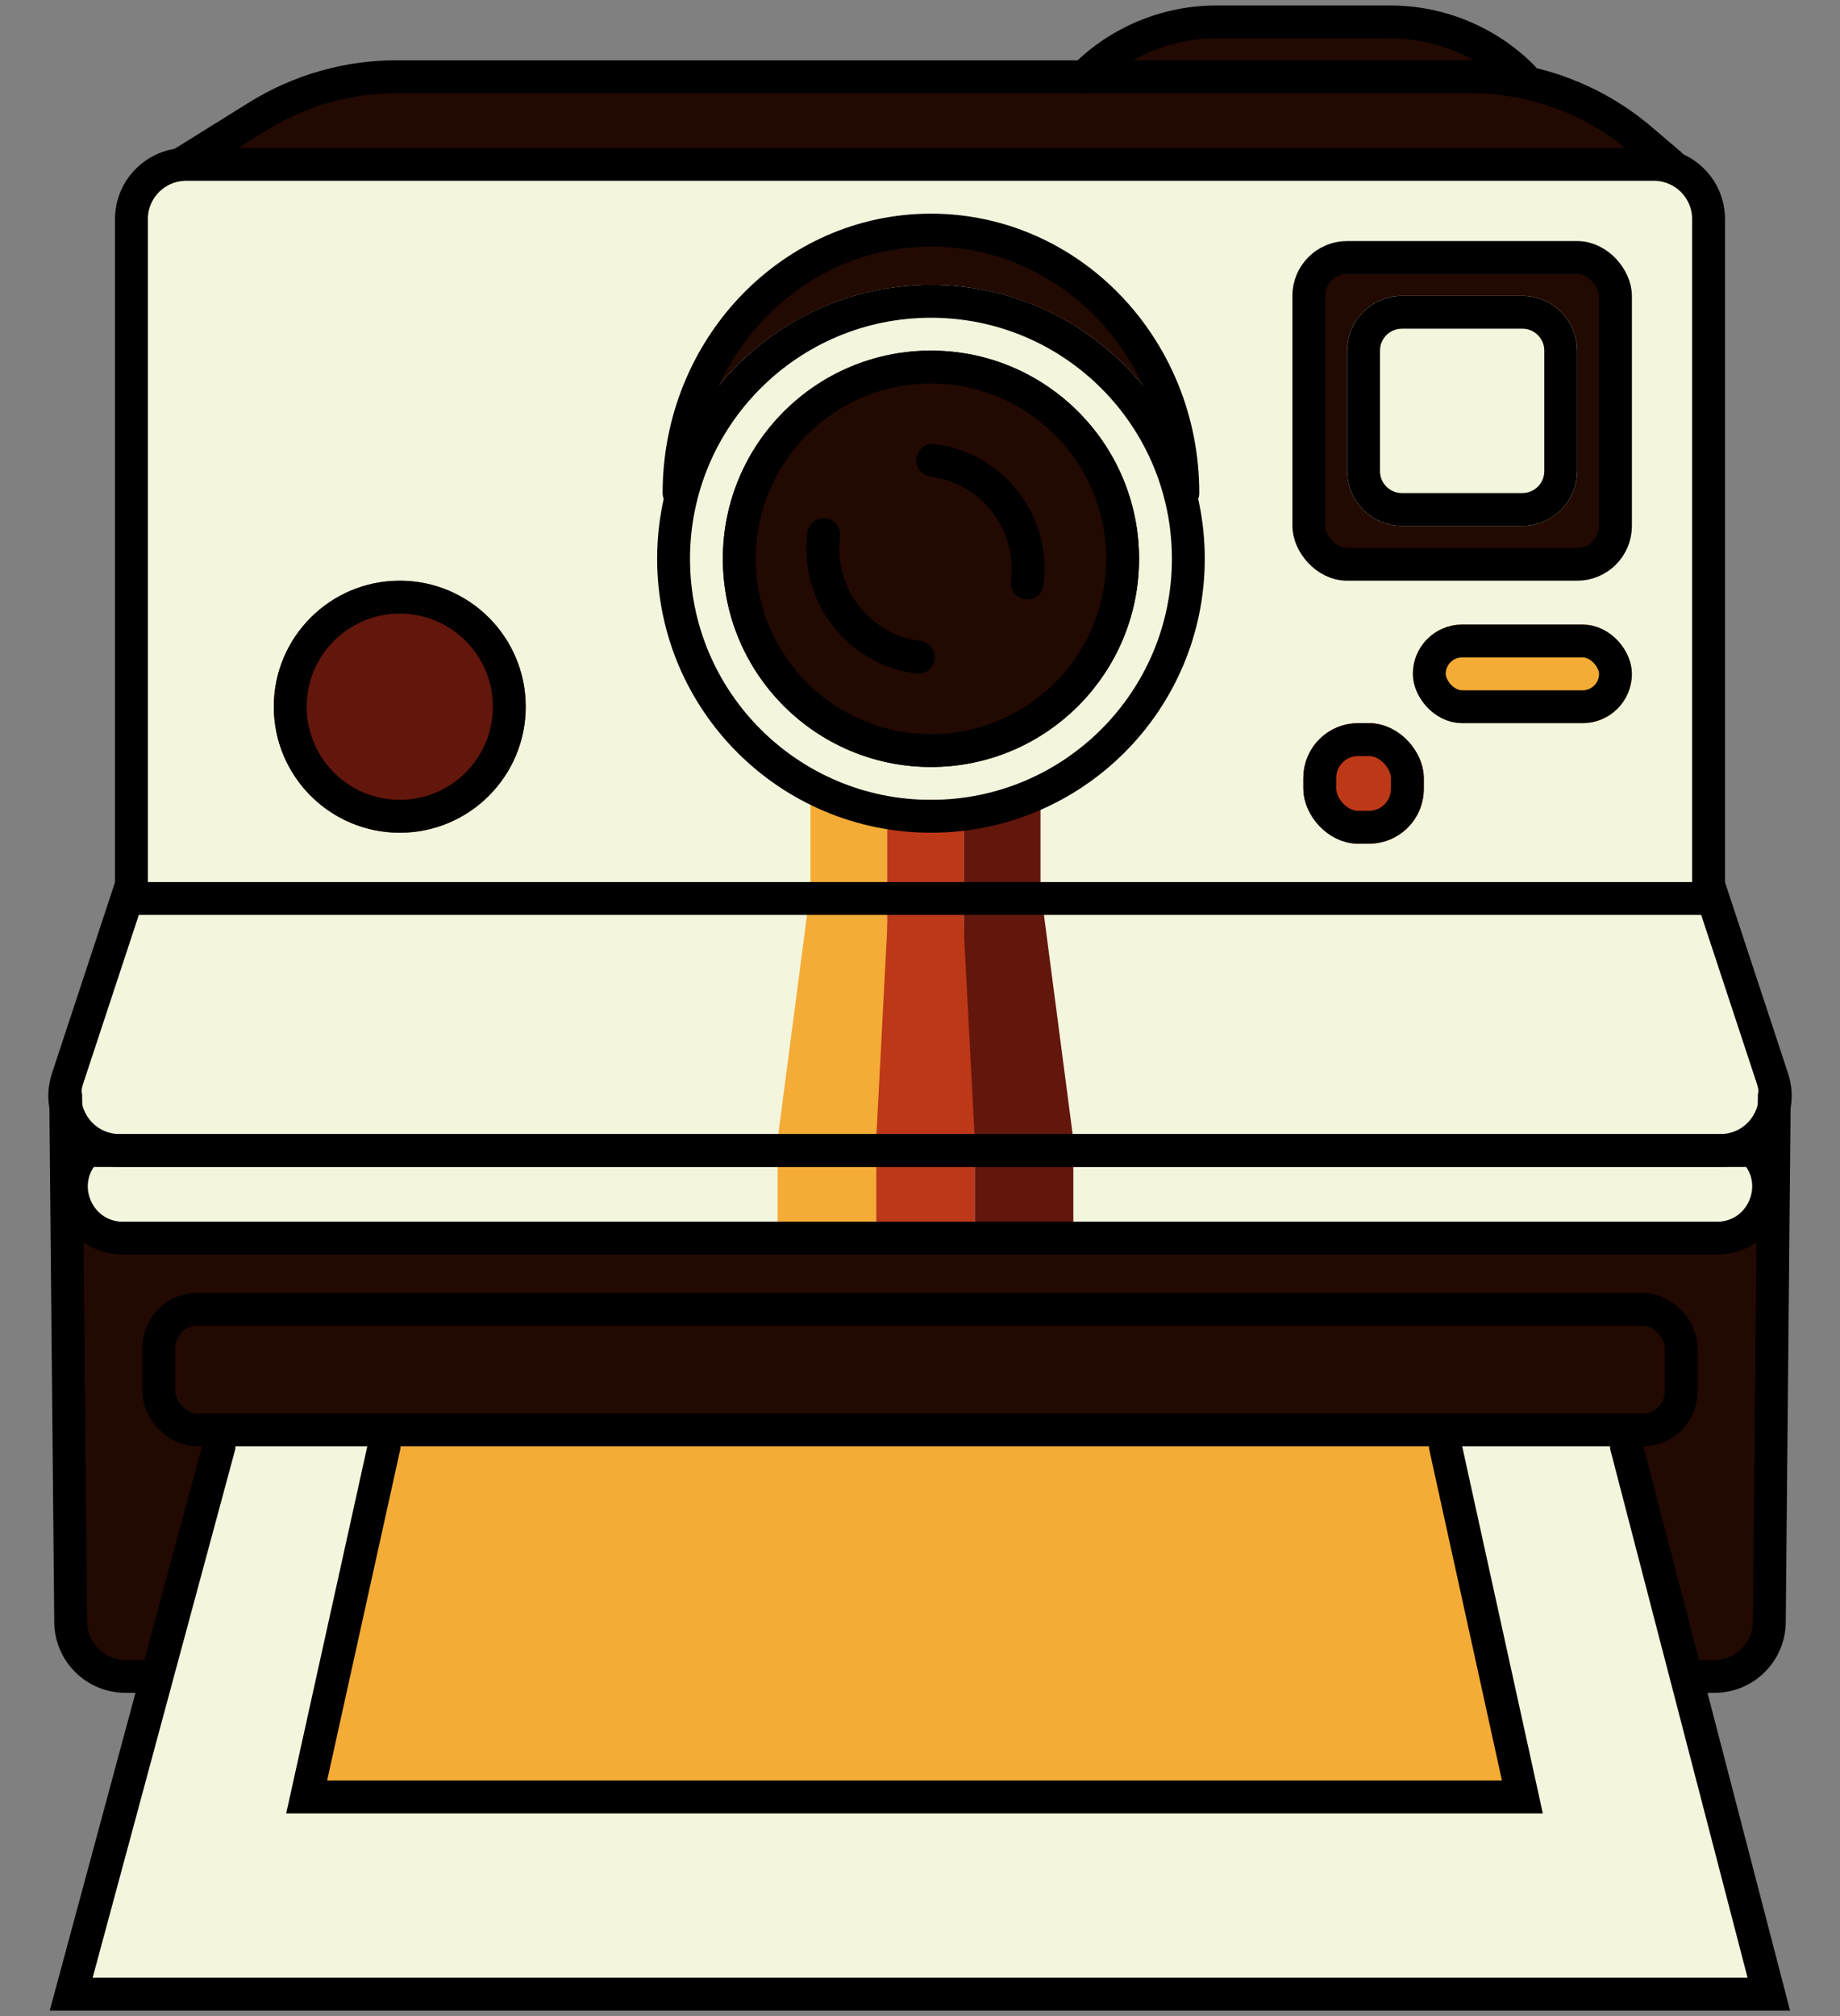 <svg width="168" height="184" viewBox="0 0 168 184" fill="none" xmlns="http://www.w3.org/2000/svg">
<rect x="0" y="0" width="168" height="184" fill="#808080" stroke="none"/>
<path d="M161 152H7L6 99L12 82V18L18.5 14.5H150.5L156 16.225V81L161 93V152Z" fill="#F3F5DD"/>
<path d="M6.5 150.5V112H162V149L157.5 153.5H11.5L6.5 150.5Z" fill="#220902"/>
<path d="M148.5 131H20L6 182H162L148.5 131Z" fill="#F3F5DD"/>
<rect x="119" y="66" width="11" height="11" rx="5" fill="#BD3817"/>
<circle cx="36.5" cy="64.5" r="11.5" fill="#63160C"/>
<path d="M138 7L152.5 15H16.5L32 7H99.5L106.5 2H130L138 7Z" fill="#220902"/>
<ellipse cx="85" cy="48" rx="24" ry="27" fill="#220902"/>
<circle cx="85" cy="51" r="25" fill="#F3F5DD"/>
<circle cx="85" cy="51" r="19" fill="#220902"/>
<rect x="119" y="23" width="29" height="29" rx="5" fill="#220902"/>
<path d="M128 28.5H139C140.933 28.5 142.5 30.067 142.5 32V43C142.5 44.933 140.933 46.5 139 46.5H128C126.067 46.5 124.5 44.933 124.5 43V32C124.5 30.067 126.067 28.5 128 28.5Z" stroke="black" stroke-width="3"/>
<path d="M123 32C123 29.239 125.239 27 128 27H139C141.761 27 144 29.239 144 32V43C144 45.761 141.761 48 139 48H128C125.239 48 123 45.761 123 43V32Z" fill="#F3F5DD"/>
<path d="M28 164L35 131H132L139.5 164H28Z" fill="#F4AC36"/>
<path d="M71 104L73.75 83H76V104H71Z" fill="#F4AC36"/>
<path d="M98 104L95.25 83H93V104H98Z" fill="#63160C"/>
<rect x="74" y="106" width="33" height="7" transform="rotate(-90 74 106)" fill="#F4AC36"/>
<rect x="81" y="106" width="33" height="7" transform="rotate(-90 81 106)" fill="#BD3817"/>
<rect x="88" y="106" width="33" height="7" transform="rotate(-90 88 106)" fill="#63160C"/>
<path d="M80 104L81.1 83H82V104H80Z" fill="#BD3817"/>
<path d="M89 104L87.9 83H87V104H89Z" fill="#BD3817"/>
<rect x="71" y="113" width="9" height="9" transform="rotate(-90 71 113)" fill="#F4AC36"/>
<rect x="80" y="113" width="9" height="9" transform="rotate(-90 80 113)" fill="#BD3817"/>
<rect x="89" y="113" width="9" height="9" transform="rotate(-90 89 113)" fill="#63160C"/>
<rect x="129" y="57" width="20" height="9" rx="4.5" fill="#F4AC36"/>
<circle cx="36.5" cy="64.5" r="10" stroke="black" stroke-width="3"/>
<path d="M108 45C108 31.745 97.703 21 85 21C72.297 21 62 31.745 62 45" stroke="black" stroke-width="3" stroke-linecap="round"/>
<rect x="130.5" y="58.5" width="17" height="6" rx="3" stroke="black" stroke-width="3"/>
<path d="M162 100L161.547 148.047C161.521 150.79 159.29 153 156.547 153H154" stroke="black" stroke-width="3" stroke-linecap="round"/>
<path d="M156.41 82H11.592L6.168 98.433C5.1 101.668 7.509 105 10.916 105H157.085C160.491 105 162.9 101.668 161.833 98.433L156.41 82Z" stroke="black" stroke-width="3"/>
<path d="M160.125 105H7.875C4.949 107.972 7.055 113 11.226 113H156.774C160.945 113 163.051 107.972 160.125 105Z" stroke="black" stroke-width="3"/>
<path d="M6 100L6.453 148.047C6.479 150.79 8.71 153 11.453 153H14" stroke="black" stroke-width="3" stroke-linecap="round"/>
<rect x="14.5" y="119.5" width="139" height="11" rx="3.5" stroke="black" stroke-width="3"/>
<path d="M20 132L6.5 182H161.5L148.5 132" stroke="black" stroke-width="3" stroke-linecap="round"/>
<path d="M35.072 132L28 164H139L131.968 132" stroke="black" stroke-width="3" stroke-linecap="round"/>
<path d="M12 81V20C12 17.239 14.239 15 17 15L151 15C153.761 15 156 17.239 156 20V81" stroke="black" stroke-width="3" stroke-linecap="round"/>
<path d="M16.5 15L23.536 10.622C27.341 8.255 31.733 7 36.215 7H134.271C139.972 7 145.488 9.03 149.829 12.726L152.5 15" stroke="black" stroke-width="3" stroke-linecap="round"/>
<path d="M139 7V7C135.799 3.799 131.456 2 126.929 2H111.071C106.544 2 102.201 3.799 99 7V7" stroke="black" stroke-width="3" stroke-linecap="round"/>
<rect x="119.5" y="23.5" width="28" height="28" rx="3.5" stroke="black" stroke-width="3"/>
<rect x="120.5" y="67.5" width="8" height="8" rx="3.5" stroke="black" stroke-width="3"/>
<circle cx="85" cy="51" r="23.5" stroke="black" stroke-width="3"/>
<circle cx="85" cy="51" r="17.5" stroke="black" stroke-width="3"/>
<path d="M93.793 53.212C94.502 47.735 90.638 42.72 85.16 42.01" stroke="black" stroke-width="3" stroke-linecap="round"/>
<path d="M75.207 48.788C74.498 54.265 78.362 59.28 83.84 59.99" stroke="black" stroke-width="3" stroke-linecap="round"/>
<path d="M128 28.5H139C140.933 28.5 142.5 30.067 142.5 32V43C142.5 44.933 140.933 46.5 139 46.5H128C126.067 46.5 124.5 44.933 124.5 43V32C124.5 30.067 126.067 28.5 128 28.5Z" stroke="black" stroke-width="3"/>
</svg>
